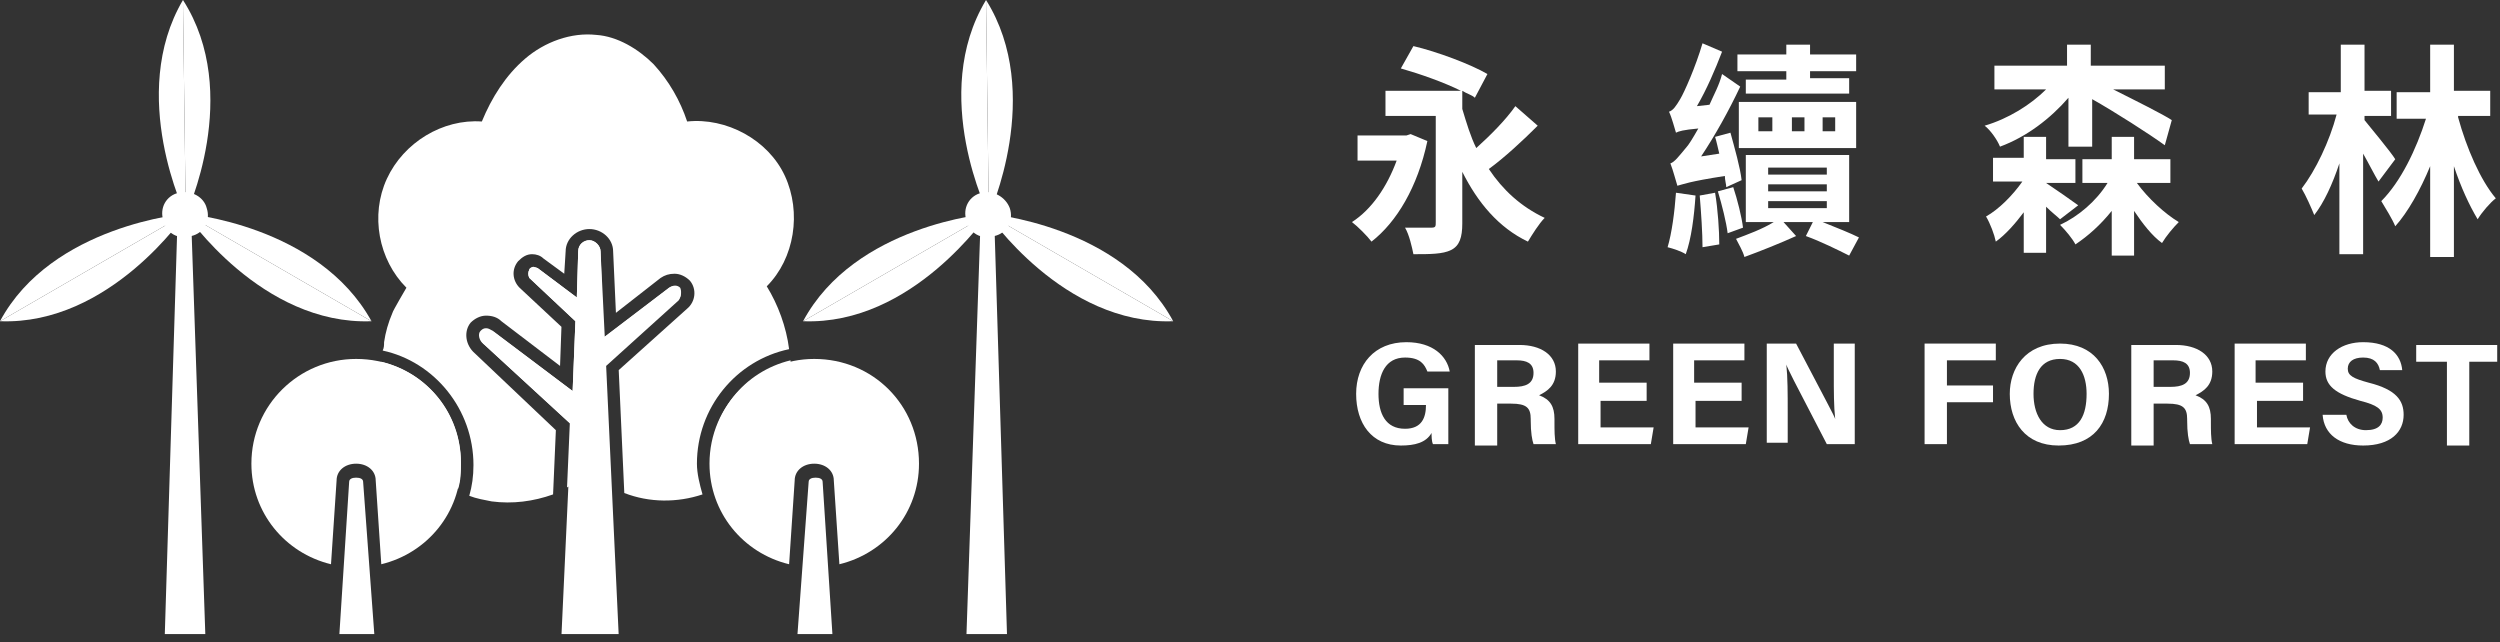 <svg width="179" height="46" viewBox="0 0 179 46" fill="none" xmlns="http://www.w3.org/2000/svg">
<rect x="0" y="0" width="179" height="46" fill="#333333" stroke="none"/>
<g clip-path="url(#clip0_242_1218)">
<path d="M35.3 23.7C35.1 23.6 35 23.5 34.8 23.5C34.6 23.5 34.5 23.6 34.4 23.7C34.2 23.9 34.3 24.4 34.6 24.6L40.8 30.3L40.6 34.9C41.2 34.6 41.7 34.3 42.2 33.9C42.4 34.1 42.7 34.3 43 34.5C43.2 34.7 43.5 34.8 43.7 34.9L43.3 26.2L48.5 21.5C48.8 21.3 48.8 20.9 48.6 20.7C48.5 20.6 48.4 20.5 48.2 20.5C48.1 20.5 47.9 20.6 47.8 20.7L43.2 24.2L43 18C43 17.6 42.6 17.2 42.2 17.2C41.8 17.2 41.4 17.5 41.4 18L41.3 21.3L38.5 19.2L38.2 19.1C38.1 19.1 37.9 19.2 37.9 19.3C37.8 19.5 37.8 19.7 37.9 19.9L41.2 23L41 28L35.3 23.7Z" fill="white"/>
<path d="M48.7 20.6C48.5 20.4 48.2 20.4 47.9 20.6L43.3 24.1L43 18C43 17.6 42.6 17.2 42.2 17.2C41.8 17.2 41.4 17.5 41.4 18L41.3 21.3L38.5 19.2C38.3 19.1 38 19.1 37.9 19.3C37.8 19.5 37.8 19.7 37.9 19.9L41.2 23L41 28L35.4 23.8C35.1 23.6 34.7 23.6 34.5 23.8C34.3 24 34.4 24.5 34.7 24.7L40.9 30.4L40.2 45.5H44.3L43.4 26.2L48.6 21.5C48.8 21.2 48.8 20.8 48.7 20.6Z" fill="white"/>
<path d="M13.1 0L13.3 15.4C13.3 15.4 9.1 6.8 13.1 0Z" fill="white"/>
<path d="M13.1 0L13.3 15.4C13.3 15.4 17.4 6.7 13.1 0Z" fill="white"/>
<path d="M26.6 23L13.3 15.3C13.3 15.3 18.7 23.3 26.6 23Z" fill="white"/>
<path d="M26.6 23L13.3 15.3C13.3 15.3 22.8 16.1 26.6 23Z" fill="white"/>
<path d="M0 23L13.3 15.3C13.3 15.3 3.7 16.1 0 23Z" fill="white"/>
<path d="M0 23L13.3 15.3C13.3 15.3 7.9 23.3 0 23Z" fill="white"/>
<path d="M14.7 45.4H11.8L12.7 16.1H13.7L14.7 45.4Z" fill="white"/>
<path d="M14.8 14.9C15.1 15.8 14.6 16.7 13.7 16.9C12.8 17.2 11.9 16.7 11.7 15.8C11.4 14.9 11.9 14 12.8 13.8C13.7 13.6 14.6 14.1 14.8 14.9Z" fill="white"/>
<path d="M70.6 0L70.8 15.4C70.8 15.4 66.5 6.8 70.6 0Z" fill="white"/>
<path d="M70.6 0L70.8 15.4C70.8 15.4 74.8 6.7 70.6 0Z" fill="white"/>
<path d="M84 23L70.7 15.3C70.7 15.3 76.1 23.3 84 23Z" fill="white"/>
<path d="M84 23L70.7 15.3C70.7 15.3 80.3 16.1 84 23Z" fill="white"/>
<path d="M57.5 23L70.8 15.3C70.7 15.3 61.2 16.1 57.5 23Z" fill="white"/>
<path d="M57.5 23L70.8 15.3C70.7 15.3 65.4 23.3 57.5 23Z" fill="white"/>
<path d="M72.1 45.4H69.2L70.2 16.1H71.2L72.1 45.4Z" fill="white"/>
<path d="M72.3 14.9C72.6 15.8 72.1 16.7 71.2 16.9C70.3 17.2 69.4 16.7 69.2 15.8C68.9 14.9 69.4 14 70.3 13.8C71.1 13.6 72 14.1 72.3 14.9Z" fill="white"/>
<path d="M27.3 25.9C27.3 26.9 27.4 27.8 27.6 28.7C28.3 31.5 30.2 33.8 32.8 35C33 34.4 33 33.8 33 33.1C33 29.6 30.6 26.7 27.3 25.9Z" fill="white"/>
<path d="M26.8 45.4H24.3L25 34.5C25 34.3 25.2 34.2 25.5 34.2C25.8 34.2 26 34.3 26 34.5L26.8 45.4Z" fill="white"/>
<path d="M25.5 25.7C21.4 25.7 18 29 18 33.2C18 36.7 20.4 39.6 23.7 40.4L24.1 34.4C24.1 33.7 24.7 33.2 25.5 33.2C26.3 33.2 26.9 33.7 26.9 34.4L27.3 40.4C30.6 39.6 33 36.7 33 33.2C33 29 29.7 25.7 25.5 25.7Z" fill="white"/>
<path d="M56.3 28.9C56.6 27.9 56.7 26.9 56.6 25.8C53.3 26.6 50.9 29.5 50.9 33.1C50.9 33.8 51 34.4 51.1 35C53.6 33.9 55.5 31.6 56.3 28.9Z" fill="white"/>
<path d="M49.9 33.2C49.9 29.2 52.7 25.8 56.5 25C56.3 23.4 55.7 21.8 54.9 20.5C56.9 18.5 57.4 15.2 56.2 12.6C55 10 52 8.4 49.2 8.7C48.7 7.2 47.9 5.8 46.8 4.6C45.7 3.5 44.2 2.6 42.7 2.5C40.9 2.3 39 3 37.6 4.2C36.2 5.4 35.2 7 34.5 8.7C31.7 8.5 28.9 10.2 27.7 12.8C26.5 15.4 27.1 18.6 29.1 20.6C29.1 20.6 28.1 22.3 28.1 22.4C27.8 23.1 27.6 23.8 27.5 24.5C27.5 24.7 27.5 24.9 27.4 25.1C31.1 25.9 33.9 29.3 33.9 33.3C33.9 34.1 33.8 34.8 33.6 35.5C34.1 35.7 34.7 35.8 35.2 35.9C36.7 36.1 38.2 35.9 39.6 35.4L39.8 30.8L34 25.3C33.3 24.7 33.2 23.7 33.7 23.1C34 22.8 34.4 22.6 34.8 22.6C35.2 22.6 35.6 22.7 35.9 23L40.1 26.2L40.2 23.4L37.2 20.6C36.7 20.1 36.6 19.3 37.1 18.7C37.4 18.4 37.7 18.2 38.1 18.2C38.4 18.2 38.7 18.3 38.9 18.5L40.4 19.6L40.5 18C40.5 17.1 41.3 16.4 42.2 16.4C43.1 16.4 43.9 17.1 43.9 18L44.1 22.4L47.3 19.9C47.6 19.7 47.9 19.6 48.3 19.6C48.7 19.6 49.1 19.8 49.4 20.1C49.9 20.7 49.8 21.6 49.2 22.1L44.3 26.5L44.7 35.3C46.5 36 48.5 36 50.3 35.4C50.1 34.7 49.9 33.9 49.9 33.2Z" fill="white"/>
<path d="M59.6 45.4H57.1L57.9 34.5C57.9 34.3 58.1 34.2 58.4 34.2C58.7 34.2 58.9 34.3 58.9 34.5L59.6 45.4Z" fill="white"/>
<path d="M58.3 25.7C54.2 25.7 50.8 29 50.8 33.2C50.8 36.7 53.2 39.6 56.5 40.4L56.9 34.4C56.9 33.7 57.5 33.2 58.3 33.2C59.1 33.2 59.7 33.7 59.7 34.4L60.1 40.4C63.4 39.6 65.8 36.7 65.8 33.2C65.8 29 62.5 25.7 58.3 25.7Z" fill="white"/>
<path d="M102.2 10.1C101.5 13.4 100 15.9 98.2 17.3C97.9 16.9 97.2 16.2 96.8 15.9C98.2 15 99.3 13.4 100 11.5H97.2V9.7H100.7L101 9.6L102.2 10.1ZM110.1 9C109 10.1 107.7 11.3 106.6 12.1C107.6 13.6 108.9 14.8 110.6 15.6C110.2 16 109.7 16.8 109.4 17.3C107.3 16.3 105.8 14.5 104.7 12.3V16C104.7 17 104.5 17.6 103.9 17.9C103.3 18.2 102.4 18.2 101.2 18.2C101.1 17.7 100.9 16.8 100.6 16.3C101.3 16.3 102.2 16.3 102.5 16.3C102.8 16.3 102.8 16.2 102.8 15.9V8.3H99.2V6.5H104.6C103.4 5.9 101.7 5.3 100.3 4.9L101.2 3.3C102.9 3.7 105.3 4.6 106.5 5.3L105.6 7C105.4 6.8 105 6.7 104.7 6.5V7.8C105 8.8 105.3 9.8 105.7 10.6C106.7 9.7 107.8 8.6 108.5 7.6L110.1 9Z" fill="white"/>
<path d="M123.6 13.4C123.6 13.2 123.5 12.9 123.5 12.6C120.9 13 120.5 13.2 120.1 13.3C120 13 119.8 12.2 119.6 11.7C119.9 11.6 120.2 11.2 120.7 10.6C120.9 10.4 121.2 9.9 121.6 9.2C120.5 9.3 120.2 9.4 120 9.5C119.9 9.2 119.7 8.4 119.5 8C119.8 7.9 120 7.6 120.3 7.1C120.6 6.6 121.4 4.8 121.9 3.1L123.3 3.7C122.8 5 122.2 6.4 121.5 7.6L122.4 7.5C122.7 6.8 123.1 6.1 123.3 5.3L124.6 6.2C123.8 7.9 122.8 9.7 121.8 11.2L123.1 11C123 10.6 122.9 10.1 122.8 9.8L123.9 9.5C124.2 10.6 124.6 12 124.7 12.9L123.6 13.4ZM121.4 14C121.3 15.5 121.1 17.1 120.7 18.2C120.4 18 119.8 17.8 119.4 17.7C119.7 16.7 119.9 15.2 120 13.8L121.4 14ZM122.8 13.8C123 15 123.1 16.5 123.1 17.5L121.9 17.7C121.9 16.7 121.8 15.2 121.7 14L122.8 13.8ZM124.1 13.4C124.4 14.3 124.7 15.5 124.8 16.3L123.7 16.7C123.6 15.9 123.3 14.7 123 13.7L124.1 13.4ZM130.5 15.9C131.5 16.3 132.5 16.7 133.1 17L132.4 18.3C131.6 17.9 130.4 17.3 129.3 16.9L129.8 15.9H127.7L128.6 16.9C127.5 17.4 126 18 124.9 18.4C124.8 18 124.5 17.5 124.3 17.1C125.1 16.8 126.2 16.4 127 15.9H125V11.1H132.4V15.9H130.5ZM127.9 5.1H124.4V3.9H127.9V3.2H129.6V3.9H132.9V5.1H129.6V5.6H132.4V6.7H125V5.7H127.9V5.1ZM124.5 7.3H132.9V10.6H124.5V7.3ZM125.9 9.4H126.9V8.4H125.9V9.4ZM126.6 12.5H130.8V12H126.6V12.5ZM126.6 13.7H130.8V13.2H126.6V13.7ZM126.6 14.9H130.8V14.4H126.6V14.9ZM129.2 9.4V8.4H128.3V9.4H129.2ZM131.4 8.4H130.5V9.4H131.4V8.4Z" fill="white"/>
<path d="M147.5 15.7C147.3 15.5 146.9 15.2 146.5 14.8V18.1H144.9V15.2C144.3 16 143.6 16.8 142.9 17.3C142.8 16.8 142.5 16 142.2 15.5C143.1 15 144.1 14 144.8 13H142.7V11.3H144.9V9.8H146.5V11.4H148.6V13.1H146.5C147.1 13.5 148.4 14.4 148.8 14.7L147.5 15.7ZM148.1 7C146.8 8.5 145.1 9.8 143.2 10.5C143 10 142.5 9.3 142.1 9C143.8 8.5 145.4 7.5 146.5 6.4H142.8V4.7H148V3.2H149.7V4.7H155V6.4H151.3C152.9 7.2 154.9 8.2 155.5 8.6L155 10.4C153.9 9.6 151.4 8 149.8 7.1V10.5H148.1V7ZM153 13.1C153.8 14.2 155 15.3 156 15.9C155.6 16.3 155.1 16.9 154.8 17.4C154.1 16.9 153.4 16 152.8 15.1V18.3H151.2V15.1C150.4 16.1 149.5 16.9 148.6 17.5C148.4 17.1 147.9 16.5 147.5 16.1C148.8 15.5 150.1 14.4 150.9 13.1H149.1V11.4H151.2V9.8H152.8V11.4H155.4V13.1H153Z" fill="white"/>
<path d="M170.3 13C170 12.5 169.6 11.7 169.2 11V18.2H167.5V11.7C167 13.2 166.4 14.5 165.7 15.4C165.5 14.9 165.1 14 164.8 13.5C165.8 12.2 166.8 10.1 167.3 8.2H165.3V6.6H167.6V3.2H169.3V6.5H171.2V8.3H169.3V8.6C169.7 9.1 171.2 10.9 171.5 11.4L170.3 13ZM176 8.4C176.6 10.6 177.6 12.9 178.7 14.2C178.3 14.5 177.7 15.2 177.4 15.7C176.8 14.7 176.2 13.4 175.7 11.9V18.4H174V11.9C173.3 13.6 172.4 15.2 171.5 16.2C171.3 15.7 170.8 14.9 170.5 14.4C171.9 13 173 10.7 173.7 8.5H171.6V6.6H174V3.2H175.7V6.5H178.3V8.3H176V8.4Z" fill="white"/>
<path d="M103.8 31.8H102.6C102.5 31.6 102.5 31.2 102.5 31C102.1 31.7 101.3 31.9 100.3 31.9C98.2 31.9 97.1 30.3 97.1 28.2C97.1 26.1 98.4 24.5 100.7 24.5C102.6 24.5 103.6 25.5 103.8 26.6H102.2C102 26.1 101.7 25.6 100.6 25.6C99.2 25.6 98.7 26.8 98.7 28.2C98.7 29.6 99.2 30.7 100.6 30.7C101.8 30.7 102.1 29.9 102.1 29H100.5V27.8H103.7V31.8H103.8Z" fill="white"/>
<path d="M107.2 28.9V31.9H105.6V24.7H108.8C110.3 24.7 111.4 25.4 111.4 26.6C111.4 27.6 110.8 28 110.2 28.3C111 28.6 111.3 29.1 111.3 30V30.2C111.3 30.8 111.3 31.4 111.4 31.8H109.8C109.7 31.5 109.6 31 109.6 30.1V30C109.6 29.2 109.3 28.9 108.2 28.9H107.2ZM107.2 27.7H108.4C109.2 27.7 109.8 27.5 109.8 26.7C109.8 26 109.3 25.8 108.6 25.8H107.2V27.7Z" fill="white"/>
<path d="M118 28.7H114.6V30.6H118.4L118.2 31.8H113V24.6H118.1V25.8H114.5V27.4H117.9V28.7H118Z" fill="white"/>
<path d="M124.8 28.7H121.4V30.6H125.2L125 31.8H119.8V24.6H124.9V25.8H121.3V27.4H124.7V28.7H124.8Z" fill="white"/>
<path d="M126.5 31.8V24.6H128.6C130.9 29 131.3 29.7 131.4 30C131.3 29.1 131.3 28 131.3 26.8V24.6H132.8V31.8H130.8C128.3 27 128 26.4 127.9 26.1C128 27 128 28.2 128 29.5V31.7H126.5V31.8Z" fill="white"/>
<path d="M137.8 24.6H142.9V25.8H139.4V27.6H142.7V28.8H139.4V31.8H137.8V24.6Z" fill="white"/>
<path d="M151 28.2C151 30.3 149.9 31.9 147.4 31.9C145 31.9 143.9 30.2 143.9 28.2C143.9 26.4 145 24.6 147.5 24.6C149.9 24.6 151 26.3 151 28.2ZM145.6 28.2C145.6 29.6 146.2 30.8 147.5 30.8C148.9 30.8 149.4 29.7 149.4 28.2C149.4 26.9 148.9 25.7 147.5 25.7C146.1 25.7 145.6 26.8 145.6 28.2Z" fill="white"/>
<path d="M154.2 28.9V31.9H152.6V24.7H155.8C157.3 24.7 158.4 25.4 158.4 26.6C158.4 27.6 157.8 28 157.2 28.3C158 28.6 158.3 29.1 158.3 30V30.2C158.3 30.8 158.3 31.4 158.4 31.8H156.8C156.7 31.5 156.6 31 156.6 30.1V30C156.6 29.2 156.3 28.9 155.2 28.9H154.2ZM154.2 27.7H155.4C156.2 27.7 156.8 27.5 156.8 26.7C156.8 26 156.3 25.8 155.6 25.8H154.2V27.7Z" fill="white"/>
<path d="M165 28.7H161.6V30.6H165.4L165.2 31.8H160V24.6H165.1V25.8H161.5V27.4H164.9V28.7H165Z" fill="white"/>
<path d="M168 29.7C168.1 30.3 168.6 30.8 169.4 30.8C170.3 30.8 170.6 30.4 170.6 29.9C170.6 29.3 170.2 29 169 28.7C167.2 28.2 166.5 27.6 166.5 26.6C166.5 25.3 167.7 24.5 169.2 24.5C171.1 24.5 171.9 25.4 172 26.5H170.4C170.3 26 170 25.6 169.2 25.6C168.5 25.6 168.1 25.9 168.1 26.4C168.1 26.9 168.5 27.1 169.6 27.4C171.6 27.9 172.1 28.7 172.1 29.7C172.1 30.9 171.2 31.9 169.2 31.9C167.5 31.9 166.4 31.1 166.3 29.7H168Z" fill="white"/>
<path d="M175.1 25.9H173V24.7H178.9V25.9H176.8V31.9H175.2V25.9H175.1Z" fill="white"/>
</g>
<defs>
<clipPath id="clip0_242_1218">
<rect width="178.8" height="45.4" fill="white"/>
</clipPath>
</defs>
</svg>
